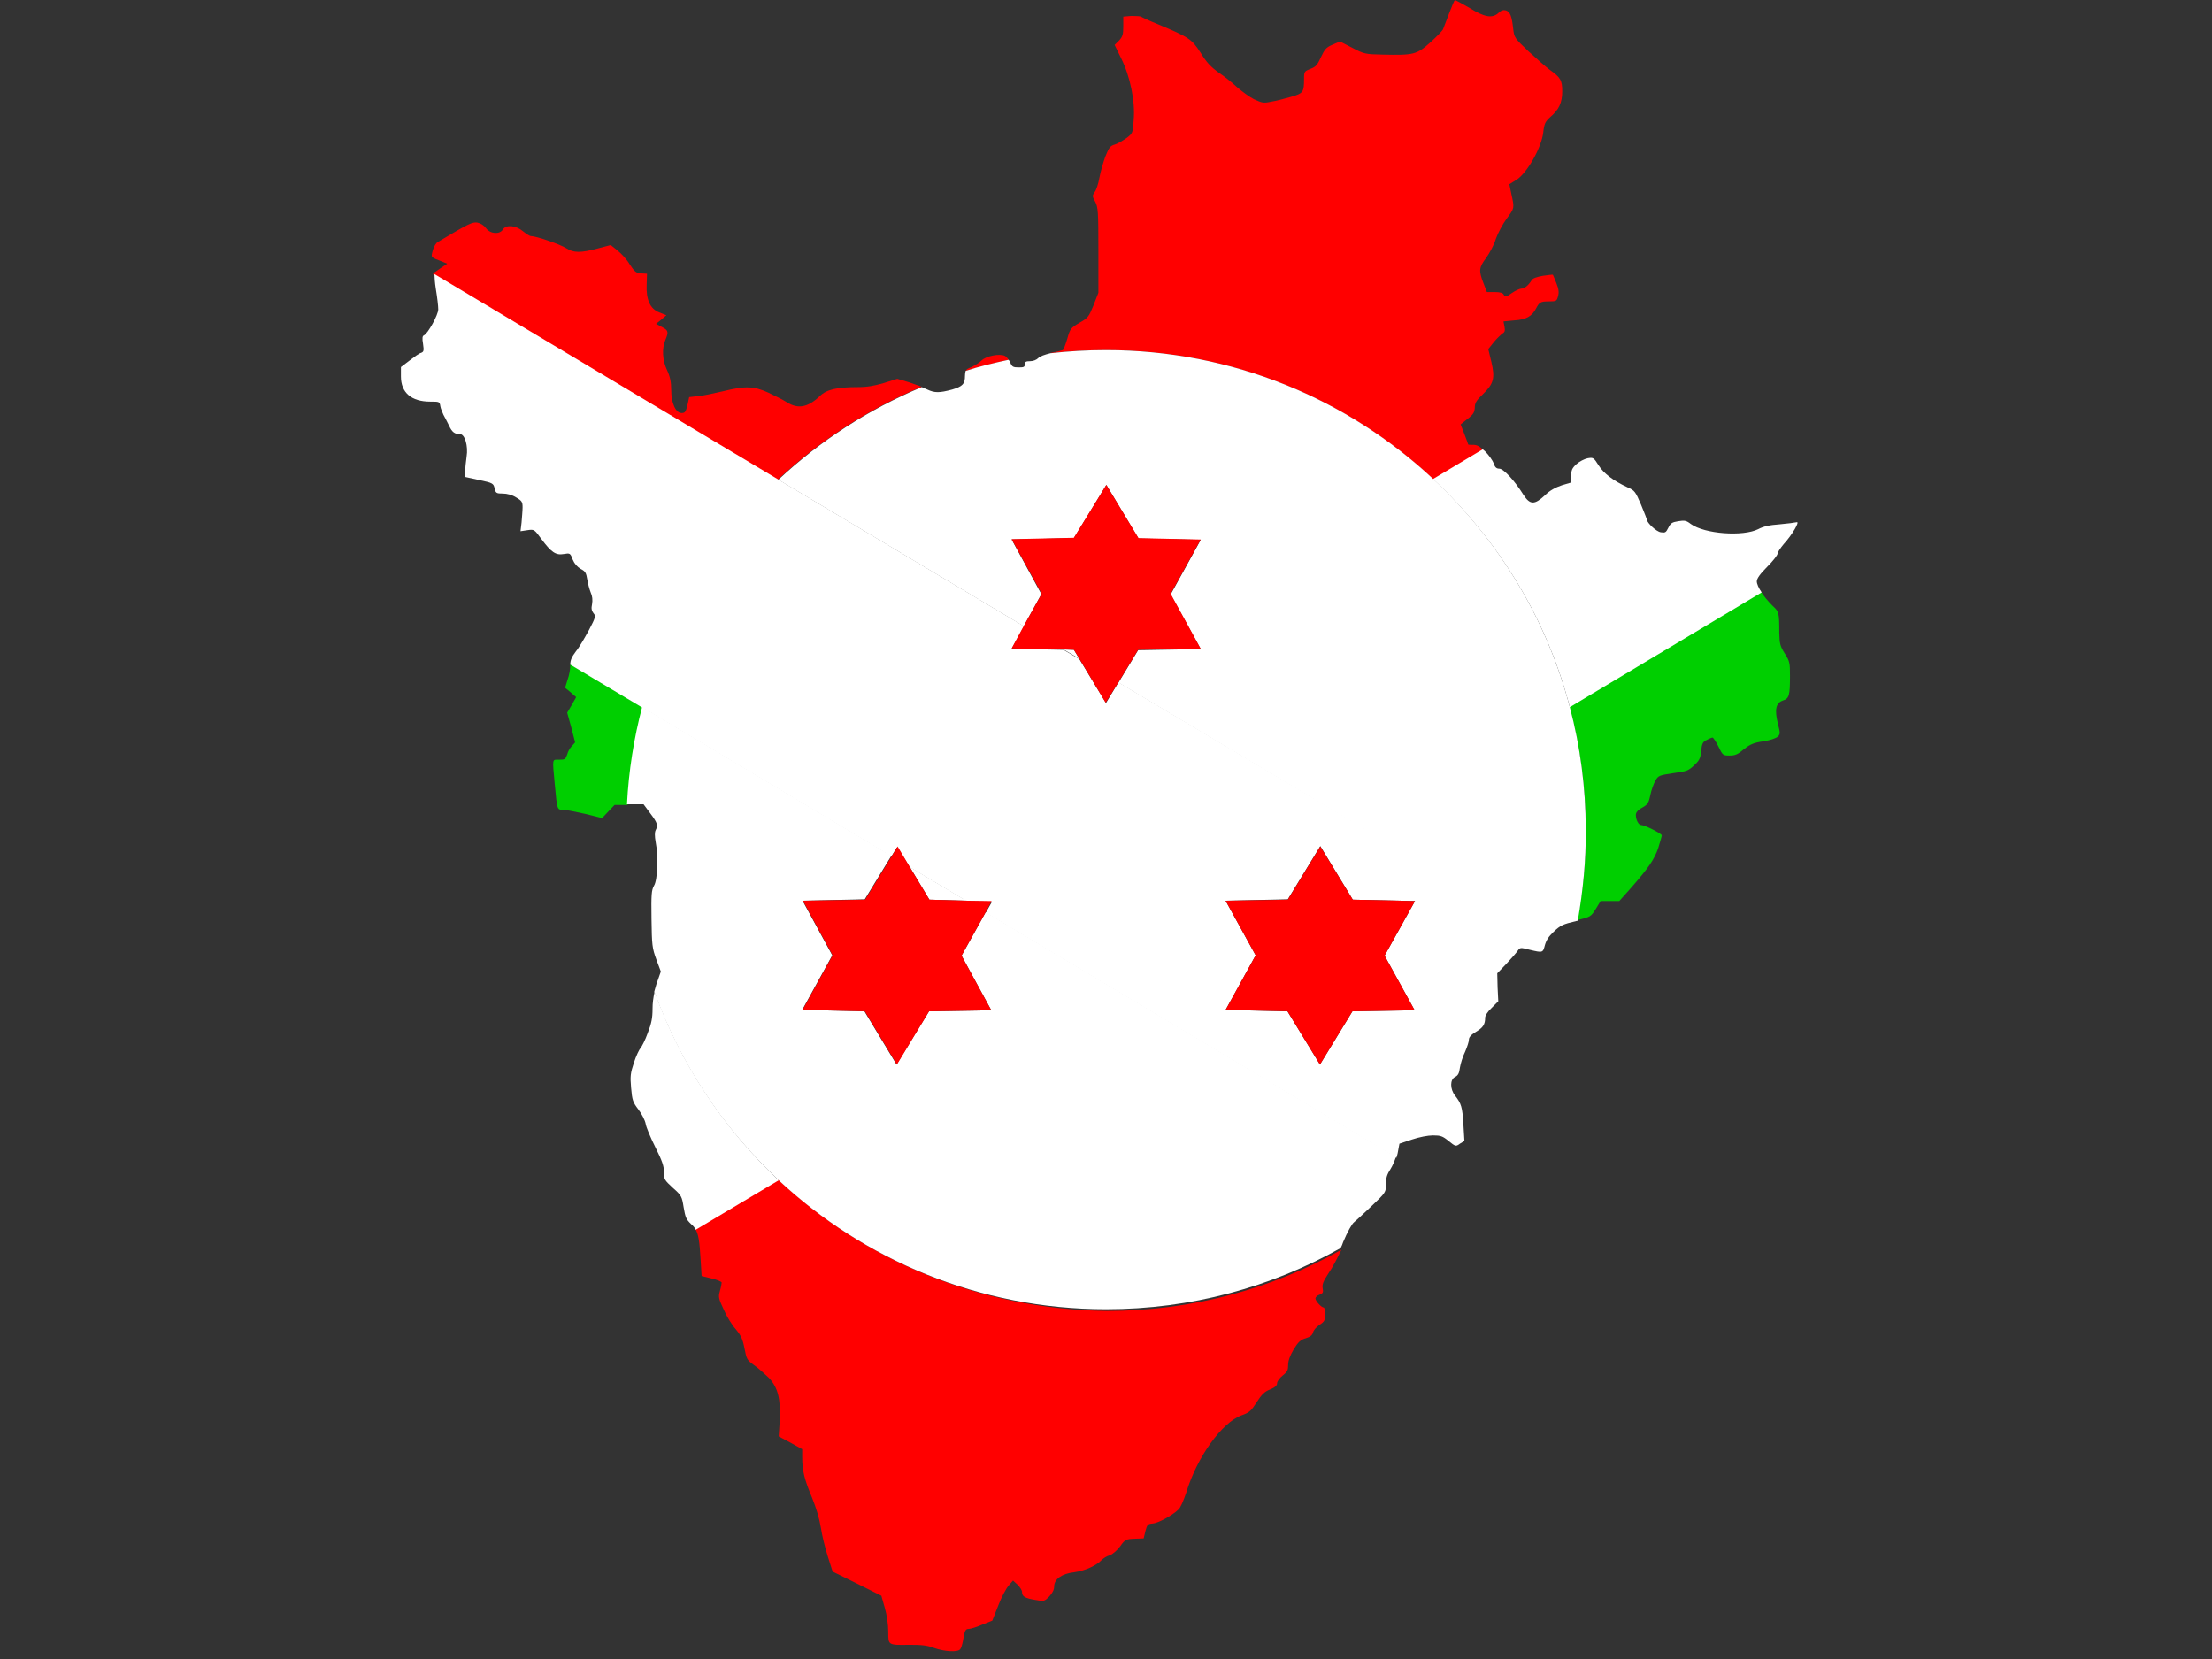 <?xml version="1.0" encoding="utf-8"?>
<!-- Generator: Adobe Illustrator 17.1.0, SVG Export Plug-In . SVG Version: 6.00 Build 0)  -->
<!DOCTYPE svg PUBLIC "-//W3C//DTD SVG 1.1//EN" "http://www.w3.org/Graphics/SVG/1.1/DTD/svg11.dtd">
<svg version="1.1" id="flag-icon-css-bi" xmlns="http://www.w3.org/2000/svg" xmlns:xlink="http://www.w3.org/1999/xlink" x="0px"
	 y="0px" viewBox="0 0 640 480" enable-background="new 0 0 640 480" xml:space="preserve">
<rect x="0" y="0" width="640" height="480" fill="#333333" stroke="none"/>
<g>
	<path fill="#00CF00" d="M458.8,240L458.8,240c0.1,9-0.8,17.7-2.4,26.2c3.8-0.9,3.9-1,5.3-3.2l1.4-2.3h2.7h2.7l3.4-3.8
		c5-5.7,6.8-8.3,7.9-11.6c0.5-1.7,1-3.3,1-3.6c0-0.5-4.9-3-6-3c-0.7,0-1.5-1.5-1.5-2.9c0-0.7,0.5-1.4,1.8-2.1
		c1.6-0.9,1.9-1.3,2.4-3.7c0.3-1.5,1-3.4,1.5-4.2c0.8-1.4,1.1-1.5,5.1-2.1c3.8-0.5,4.4-0.7,6-2.2c1.5-1.4,1.9-2,2.1-4.2
		c0.2-2.2,0.5-2.7,1.6-3.2c0.7-0.4,1.5-0.7,1.7-0.7c0.2,0,1,1.2,1.7,2.6c1.2,2.5,1.3,2.6,3.2,2.6c1.6,0,2.4-0.3,4.1-1.8
		c1.8-1.4,2.8-1.9,5.6-2.3c2-0.3,3.8-0.9,4.3-1.4c0.7-0.7,0.7-1,0-3.7c-1-4.1-0.6-6,1.4-6.7c1.9-0.6,2.1-1.5,2.1-7.3
		c0-3.6-0.1-4.1-1.5-6.3c-1.4-2.2-1.5-2.9-1.6-6c0-6.1-0.1-6.1-2-7.9c-1.2-1.2-2.4-2.6-3.3-4l-55.5,33.2
		C457.2,215.9,458.8,227.8,458.8,240z"/>
	<path fill="#00CF00" d="M165,192.2c0,0.1,0,0.2,0,0.3c0,1.1-0.3,2.9-0.8,4.2l-0.7,2.3l1.6,1.3l1.6,1.4l-1.3,2.3l-1.3,2.2l1.2,4.3
		l1.1,4.3l-0.9,1c-0.5,0.5-1.2,1.6-1.4,2.5c-0.5,1.4-0.7,1.5-2.3,1.5c-2.1,0-2-0.6-1.3,7c0.7,7.7,0.7,7.5,2.5,7.5
		c0.8,0,3.7,0.6,6.4,1.2l4.8,1.2l1.8-1.9l1.8-1.9h3.8c0.5-9.7,2-19.1,4.4-28.2L165,192.2z"/>
	<path fill="#FF0000" d="M266.7,111.9c-1.1-0.4-2.5-0.9-3.7-1.3l-3.4-1l-3.8,1.2c-2.8,0.8-4.8,1.2-7.6,1.2c-6,0-9.1,0.7-11,2.6
		c-3.5,3.3-6.3,3.8-9.5,1.8c-1.1-0.7-3.5-1.9-5.4-2.8c-4.2-1.9-6.6-2-13.1-0.4c-2.6,0.6-5.8,1.3-7.2,1.4l-2.6,0.3l-0.5,2.3
		c-0.5,2-0.7,2.3-1.7,2.3c-1.7,0-3-2.9-3-6.7c0-2.2-0.3-3.8-1.2-5.7c-1.4-3-1.5-6.3-0.5-8.7c1-2.4,0.9-2.8-1-3.8l-1.7-0.9l1.5-1.2
		l1.5-1.3l-2-0.8c-2.7-1-3.9-3.7-3.7-8.1l0.1-3.1l-1.7-0.1c-1.5-0.1-1.9-0.5-3.3-2.6c-0.8-1.4-2.4-3.1-3.5-4l-2-1.6l-3.8,1
		c-4.9,1.3-6.9,1.3-9.1-0.1c-1.7-1.1-8.7-3.5-10.2-3.5c-0.4,0-1.4-0.7-2.3-1.4c-2-1.7-4.9-2-5.8-0.5c-0.9,1.5-3.7,1.3-4.9-0.4
		c-0.6-0.8-1.5-1.4-2.5-1.6c-1.5-0.2-2.5,0.3-11.4,5.6c-0.6,0.3-1.2,1.4-1.5,2.5c-0.5,2.1-0.8,1.8,3,3.3l1.2,0.5l-1.8,1.2
		c-1,0.7-2,1.4-2.2,1.5c0,0-0.1,0.2-0.1,0.4l99.6,59.5C237.3,127.4,251.3,118.3,266.7,111.9z"/>
	<path fill="#FF0000" d="M225.2,341.3l-24,14.3c0.9,1.5,1.2,3.6,1.5,8.7l0.3,4.9l2.9,0.7c1.6,0.4,2.9,0.9,2.9,1.2
		c0,0.2-0.2,1.4-0.5,2.4c-0.5,1.8-0.4,2.2,1.1,5.4c0.8,1.9,2.4,4.5,3.5,5.7c1.5,1.8,2,2.9,2.5,5.5c0.6,3.1,0.7,3.4,2.8,4.9
		c1.2,0.8,3,2.5,4.2,3.6c2.7,2.8,3.5,6.2,3.2,12.5l-0.3,4.5l3.4,1.8l3.4,1.9l0,2.3c0,4,0.7,6.6,2.8,11.6c1.3,3.2,2.2,6.3,2.6,8.8
		c0.3,2.1,1.2,5.8,2,8.3l1.4,4.4l7.1,3.5l7,3.5l1,3.5c0.6,2.1,1,4.9,1,6.9c0,3.9-0.1,3.9,6,3.8c3.5,0,5.1,0.1,7.2,0.9
		c3.1,1.1,6.9,1.3,7.6,0.4c0.3-0.3,0.6-1.4,0.8-2.4c0.5-3,0.7-3.5,1.7-3.5c0.5,0,2.2-0.5,3.8-1.2l3-1.2l1.7-4.3c0.9-2.4,2.3-5,3-5.8
		l1.3-1.5l1.3,1.2c0.7,0.7,1.3,1.6,1.3,2.1c0,1.3,0.8,1.8,3.8,2.3c2.6,0.5,2.7,0.4,4.1-1c0.9-1,1.4-1.9,1.4-2.9
		c0-2.1,2.2-3.7,5.8-4.1c3-0.4,6.4-1.9,7.9-3.5c0.5-0.5,1.5-1.2,2.4-1.4c0.8-0.3,2.1-1.4,3-2.6c1.4-2,1.7-2.1,4.2-2.2l2.6-0.1
		l0.5-2.1c0.5-1.9,0.7-2.1,2.1-2.2c1.5-0.1,5.5-2.2,7.4-4c0.7-0.6,1.5-2.6,2.3-4.9c3.1-10.3,10.3-20.3,16-22.4
		c2.3-0.8,2.8-1.3,4.4-3.8c1.4-2.2,2.3-3.1,3.9-3.7c1.4-0.6,2-1.1,2-1.8c0-0.5,0.7-1.5,1.6-2.2c1.4-1.1,1.6-1.6,1.6-3.1
		c0-1.2,0.5-2.6,1.6-4.5c1.3-2.1,2-2.8,3.5-3.2c1.3-0.4,1.9-0.9,2.1-1.7c0.2-0.7,1-1.6,1.9-2.2c1.4-0.9,1.6-1.3,1.6-3
		c0-1.1-0.2-2-0.4-2c-0.7,0-2.4-1.9-2.4-2.6c0-0.4,0.5-0.9,1.2-1.1c1-0.4,1.1-0.7,0.9-1.8c-0.2-1.2,0.1-2,1.8-4.6
		c1-1.4,2.4-4.1,3.6-6.6c-20.1,11.3-43.2,17.7-67.9,17.7C283.4,378.8,250,364.6,225.2,341.3z"/>
	<path fill="#FF0000" d="M419.3,3.8c-0.8,2.1-1.6,4.2-1.8,4.7c-0.2,0.4-1.8,2.1-3.7,3.8c-3.9,3.5-4.8,3.7-13.7,3.5
		c-5.1-0.1-5.5-0.2-8.9-2l-3.5-1.8l-2.1,0.9c-1.9,0.8-2.3,1.3-3.4,3.6c-1,2.2-1.4,2.8-3,3.4c-1.8,0.7-1.9,0.8-1.9,2.9
		c0,3.8-0.2,4.2-3.7,5.2c-1.8,0.5-4.3,1.2-5.7,1.4c-2.4,0.5-2.7,0.4-5.1-0.7c-1.4-0.7-3.5-2.3-4.9-3.5c-1.3-1.2-3.6-3.1-5.3-4.2
		c-2.2-1.6-3.5-2.9-5.2-5.7c-2.6-4-3.3-4.5-12.4-8.3c-2.5-1-4.8-2.1-4.9-2.2s-1.4-0.2-2.7-0.2L325,4.8v2.8c0,2.4-0.2,3-1.2,4.1
		l-1.3,1.3l1.9,3.9c2.6,5.2,4.1,12.5,3.6,17.9c-0.2,3.6-0.3,3.8-2,5.1c-1,0.7-2.5,1.6-3.4,1.9c-1.4,0.4-1.7,0.8-2.8,3.5
		c-0.6,1.7-1.4,4.4-1.7,6.1c-0.3,1.7-0.9,3.6-1.4,4.2c-0.7,1-0.7,1.2,0.2,2.8c0.8,1.6,0.9,2.8,0.9,14v12.3l-1.4,3.6
		c-1.4,3.4-1.6,3.7-4.1,5.1c-2.5,1.5-2.7,1.7-3.5,4.6c-0.5,1.7-1.1,3.2-1.3,3.3s-1.8,0.5-3.4,0.8c-0.1,0-0.2,0-0.3,0.1
		c5.3-0.6,10.6-0.9,16.1-0.9c36.7,0,70,14.2,94.8,37.4l14.4-8.6c-1.1-1-1.8-1.4-2.8-1.4c-0.8,0-1.5,0-1.5-0.1c0-0.1-0.5-1.4-1.1-3
		l-1.1-2.8l2-1.6c1.7-1.3,2-1.9,2.1-3.2c0-1.4,0.4-2.1,2.3-3.9c3.2-3.1,3.6-4.7,2.5-9.4l-0.9-3.7l1.6-2c0.9-1.1,2.1-2.2,2.5-2.5
		c0.7-0.4,0.8-0.8,0.6-2L435,93l3.1-0.3c3.5-0.2,5.1-1.2,6.3-3.4c1-1.9,1.3-2.1,3.8-2.1c2.1,0,2.2-0.1,2.6-1.5
		c0.3-1.1,0.2-2.1-0.5-3.8c-0.5-1.3-1-2.4-1-2.4c0-0.1-1.4,0.1-2.9,0.3c-1.7,0.3-2.9,0.7-3.2,1.2c-0.9,1.5-2.1,2.5-3,2.5
		c-0.5,0-1.8,0.6-2.8,1.3c-1.7,1.2-2,1.2-2.3,0.5c-0.3-0.6-1.1-0.8-2.7-0.8h-2.2l-1-2.6c-1.4-3.6-1.3-4.5,0.8-7.3
		c1-1.4,2.3-3.8,2.8-5.5c0.6-1.7,2-4.3,3.1-5.8c2.3-3.1,2.3-3,1.4-7.1l-0.6-2.9l2.1-1.3c3-1.9,7.2-9.3,7.7-13.6
		c0.3-2.7,0.6-3.2,2-4.5c2.6-2.2,3.5-4.2,3.5-7.5c0-3.2-0.5-4-3.6-6.2c-1.1-0.8-3.8-3.2-6.1-5.3c-4.1-3.9-4.2-4-4.5-6.7
		c-0.4-3.6-0.9-4.8-2.1-5.2c-0.7-0.2-1.4,0-2.1,0.7c-1.8,1.7-4.1,1.3-8.4-1.4C422.9,1,421.1,0,421,0C420.8,0,420.1,1.7,419.3,3.8z"
		/>
	<path fill="#FF0000" d="M290.8,103c-1.5-0.8-5.5,0-6.8,1.3c-0.6,0.6-1.9,1.4-2.9,1.9c-1,0.4-1.5,0.6-1.7,1.1
		c4.1-1.2,8.2-2.3,12.4-3.2C291.5,103.6,291.1,103.2,290.8,103z"/>
	<path fill="#FFFFFF" d="M454.2,204.6l55.5-33.2c-0.9-1.3-1.4-2.5-1.4-3.2c0-0.8,0.9-2.1,3-4.2c1.7-1.7,3-3.4,3-3.8
		c0-0.4,0.8-1.6,1.8-2.8c2.4-2.6,4.8-6.7,3.7-6.3c-0.4,0.1-2.6,0.4-4.9,0.6c-2.9,0.2-4.7,0.6-6.2,1.4c-4.4,2.2-15.5,1.4-19.5-1.5
		c-1.3-1-1.8-1.1-3.6-0.8c-1.8,0.3-2.2,0.5-2.9,1.9c-0.7,1.4-0.9,1.5-2.2,1.3c-1.3-0.2-3.9-2.7-4-3.6c0-0.2-0.8-2.2-1.7-4.4
		c-1.6-3.7-1.8-4.1-3.9-5c-4.1-1.9-6.9-4-8.4-6.4c-1.4-2.2-1.5-2.3-3.2-2c-0.9,0.2-2.3,0.9-3.2,1.7c-1.3,1.2-1.5,1.8-1.5,3.4v1.9
		l-2.7,0.8c-1.8,0.6-3.5,1.5-4.9,2.9c-3,2.8-4.3,2.8-6.2-0.1c-2.6-4.2-5.8-7.6-7-7.6c-0.8,0-1.3-0.4-1.6-1.5
		c-0.3-0.8-1.4-2.4-2.5-3.5c-0.2-0.2-0.5-0.4-0.7-0.6l-14.4,8.6C433.6,156.3,447.5,179,454.2,204.6z"/>
	<path fill="#FFFFFF" d="M189.4,286.9c-0.4,1.8-0.6,3.3-0.6,5c0,2.6-0.3,4.2-1.4,7c-0.7,2-1.7,3.9-2.1,4.4c-0.4,0.4-1.3,2.3-1.9,4.2
		c-1,3-1.1,3.9-0.8,7.3c0.3,3.5,0.5,4.1,2.1,6.2c1,1.3,1.9,3.1,2.1,4.1c0.1,0.9,1.4,4,2.8,6.8c2,4,2.5,5.5,2.5,7.2
		c0,2.1,0.1,2.3,2.6,4.6c2.5,2.2,2.6,2.5,3.1,5.6c0.5,2.9,0.7,3.5,2.2,4.9c0.6,0.5,1,1,1.3,1.6l24-14.3
		C209.3,326.4,196.9,307.8,189.4,286.9z"/>
	<path fill="#FFFFFF" d="M458.8,240c0-12.2-1.6-24.1-4.6-35.4c-6.7-25.6-20.6-48.3-39.4-65.9c-24.8-23.2-58.1-37.4-94.8-37.4
		c-5.4,0-10.8,0.3-16.1,0.9c-1.6,0.4-3.1,0.9-3.5,1.4c-0.5,0.5-1.4,0.9-2.4,0.9c-1.2,0-1.5,0.2-1.5,0.9c0,0.8-0.3,0.9-1.8,0.9
		c-1.6,0-1.9-0.2-2.4-1.4c-0.1-0.3-0.3-0.6-0.5-0.8c-4.2,0.9-8.4,1.9-12.4,3.2c-0.1,0.3-0.2,0.7-0.2,1.4c0,2.4-0.7,3.1-3.7,4
		c-3.7,1-5.1,1-7.2,0c-0.4-0.2-0.9-0.4-1.6-0.7c-15.4,6.4-29.5,15.6-41.5,26.8l71,42.4l5.1-9.3l-8.6-15.8l18-0.4l9.4-15.4l9.3,15.5
		l18,0.4l-8.7,15.8l8.7,15.8l-18.1,0.3l-5.7,9.4l124.2,74.1c0.4-0.7,1-1.3,1.7-2c2-1.9,2.7-2.2,6.5-3.1c0.2,0,0.3-0.1,0.5-0.1
		C458,257.7,458.9,249,458.8,240L458.8,240z"/>
	<polygon fill="#FFFFFF" points="307.7,187.9 312.3,190.6 310.7,188 	"/>
	<polygon fill="#FFFFFF" points="279.6,260.6 263.2,250.8 268.9,260.3 	"/>
	<path fill="#FFFFFF" d="M285.2,263.9l-7,12.6l8.6,15.8l-18,0.3l-9.4,15.4l-9.3-15.4l-18-0.4l8.7-15.8l-8.6-15.8l18-0.4l7.7-12.6
		l-72.1-43.1c-2.4,9.1-3.9,18.5-4.4,28.2h0.5h4.3l2,2.7c2.1,2.8,2.2,3.4,1.5,4.8c-0.3,0.6-0.3,1.7,0,3.4c0.8,4,0.6,11-0.5,12.7
		c-0.7,1.3-0.8,2.4-0.7,9.6c0.1,7.6,0.2,8.4,1.4,11.7l1.3,3.5l-1.3,3.7c-0.2,0.7-0.4,1.4-0.6,2.1c7.5,20.9,19.9,39.5,35.8,54.4
		c24.8,23.2,58.2,37.5,94.9,37.5c24.7,0,47.8-6.4,67.9-17.7c0.3-0.6,0.5-1.1,0.7-1.7c1.2-2.9,2.6-5.4,3.2-5.8
		c0.5-0.4,2.8-2.5,5.1-4.7c4.1-3.9,4.1-4,4.1-6.3c0-1.9,0.3-2.8,1.4-4.5c0.5-0.8,1.1-2.2,1.5-3.4L285.2,263.9z"/>
	<path fill="#FFFFFF" d="M323.6,197.4l-3.6,6l-7.7-12.7l-4.6-2.7l-15-0.3l3.6-6.5l-71-42.4l-99.6-59.5c0,0.7,0.1,2.4,0.4,4.3
		c0.4,2.4,0.7,5,0.7,5.9c0,1.6-3,7-4.1,7.5c-0.5,0.2-0.6,0.8-0.3,2.5c0.3,2,0.2,2.3-0.6,2.6c-0.5,0.1-2,1.2-3.3,2.2l-2.5,1.9v2.7
		c0,4.7,3,7.3,8.5,7.3c2.6,0,2.7,0,2.9,1.3c0.1,0.7,0.6,1.8,0.9,2.5c0.4,0.7,1.1,2.1,1.6,3.1c0.9,2,1.7,2.5,3.2,2.5
		c1.4,0,2.4,3.5,1.9,6.5c-0.2,1.4-0.4,3.3-0.4,4.2l0,1.7l4.1,0.9c3.9,0.8,4.1,1,4.4,2.4s0.6,1.5,2.4,1.5c1.2,0,2.7,0.4,3.8,1.1
		c1.7,1,1.9,1.3,1.9,2.9c0,1-0.2,3-0.3,4.4l-0.3,2.5l2-0.3c2-0.3,2-0.2,4,2.5c2.9,3.9,4.2,4.8,6.5,4.4c1.8-0.3,1.9-0.3,2.6,1.6
		c0.5,1.2,1.3,2.1,2.3,2.7c1.4,0.7,1.6,1.2,1.9,3c0.2,1.2,0.6,2.8,1,3.8c0.5,1.1,0.6,2.2,0.4,3.4c-0.3,1.3-0.1,1.9,0.4,2.6
		c0.7,0.8,0.7,1.1-1.3,4.9c-1.2,2.2-2.8,5-3.8,6.2c-1.2,1.6-1.6,2.5-1.6,3.8l20.8,12.4l72.1,43.1l1.7-2.8l3.6,5.9l16.4,9.8l7.4,0.2
		l-1.8,3.2l118.8,70.9c0.2-0.5,0.3-1,0.4-1.4l0.5-2.7l3.6-1.2c2.1-0.7,4.6-1.2,6.1-1.2c2.2,0,2.8,0.2,4.5,1.6c2,1.6,2.1,1.7,3.3,0.8
		l1.3-0.8l-0.3-4.9c-0.3-4.9-0.6-5.9-2.4-8.2c-1.5-1.9-1.5-4.7,0-5.4c0.8-0.4,1.2-1,1.4-2.7c0.2-1.2,0.8-3.2,1.5-4.6
		c0.6-1.4,1.1-2.9,1.1-3.5c0-0.7,0.6-1.4,2.1-2.3c2-1.2,2.6-2.1,2.6-4.1c0-0.6,0.8-1.8,1.9-2.8l1.9-1.9l-0.2-4l-0.1-4.1l2.6-2.7
		c1.4-1.5,2.9-3.2,3.3-3.8c0.7-1,0.8-1,3.5-0.3c3.8,0.9,3.8,0.9,4.4-1.4c0.2-0.7,0.5-1.4,1-2.1L323.6,197.4z M409.3,292.3l-18,0.3
		l-9.4,15.4l-9.4-15.4l-17.9-0.4l8.7-15.8l-8.7-15.8l18-0.4l9.4-15.4l9.4,15.5l18,0.4l-8.8,15.8L409.3,292.3z"/>
	<polygon fill="#FF0000" points="232.3,260.6 240.9,276.4 232.2,292.2 250.2,292.6 259.5,308 268.8,292.6 286.8,292.3 278.2,276.5 
		285.2,263.9 286.9,260.7 279.6,260.6 268.9,260.3 263.2,250.8 259.7,244.9 258,247.7 250.3,260.3 	"/>
	<polygon fill="#FF0000" points="391.4,260.3 382,244.9 372.6,260.3 354.6,260.6 363.3,276.4 354.6,292.2 372.5,292.6 381.9,308 
		391.3,292.6 409.3,292.3 400.6,276.5 409.4,260.7 	"/>
	<polygon fill="#FF0000" points="307.7,187.9 310.7,188 312.3,190.6 319.9,203.3 323.6,197.4 329.3,188 347.4,187.7 338.7,171.8 
		347.4,156.1 329.4,155.7 320.1,140.3 310.7,155.6 292.7,156 301.4,171.8 296.2,181.1 292.7,187.6 	"/>
</g>
</svg>
